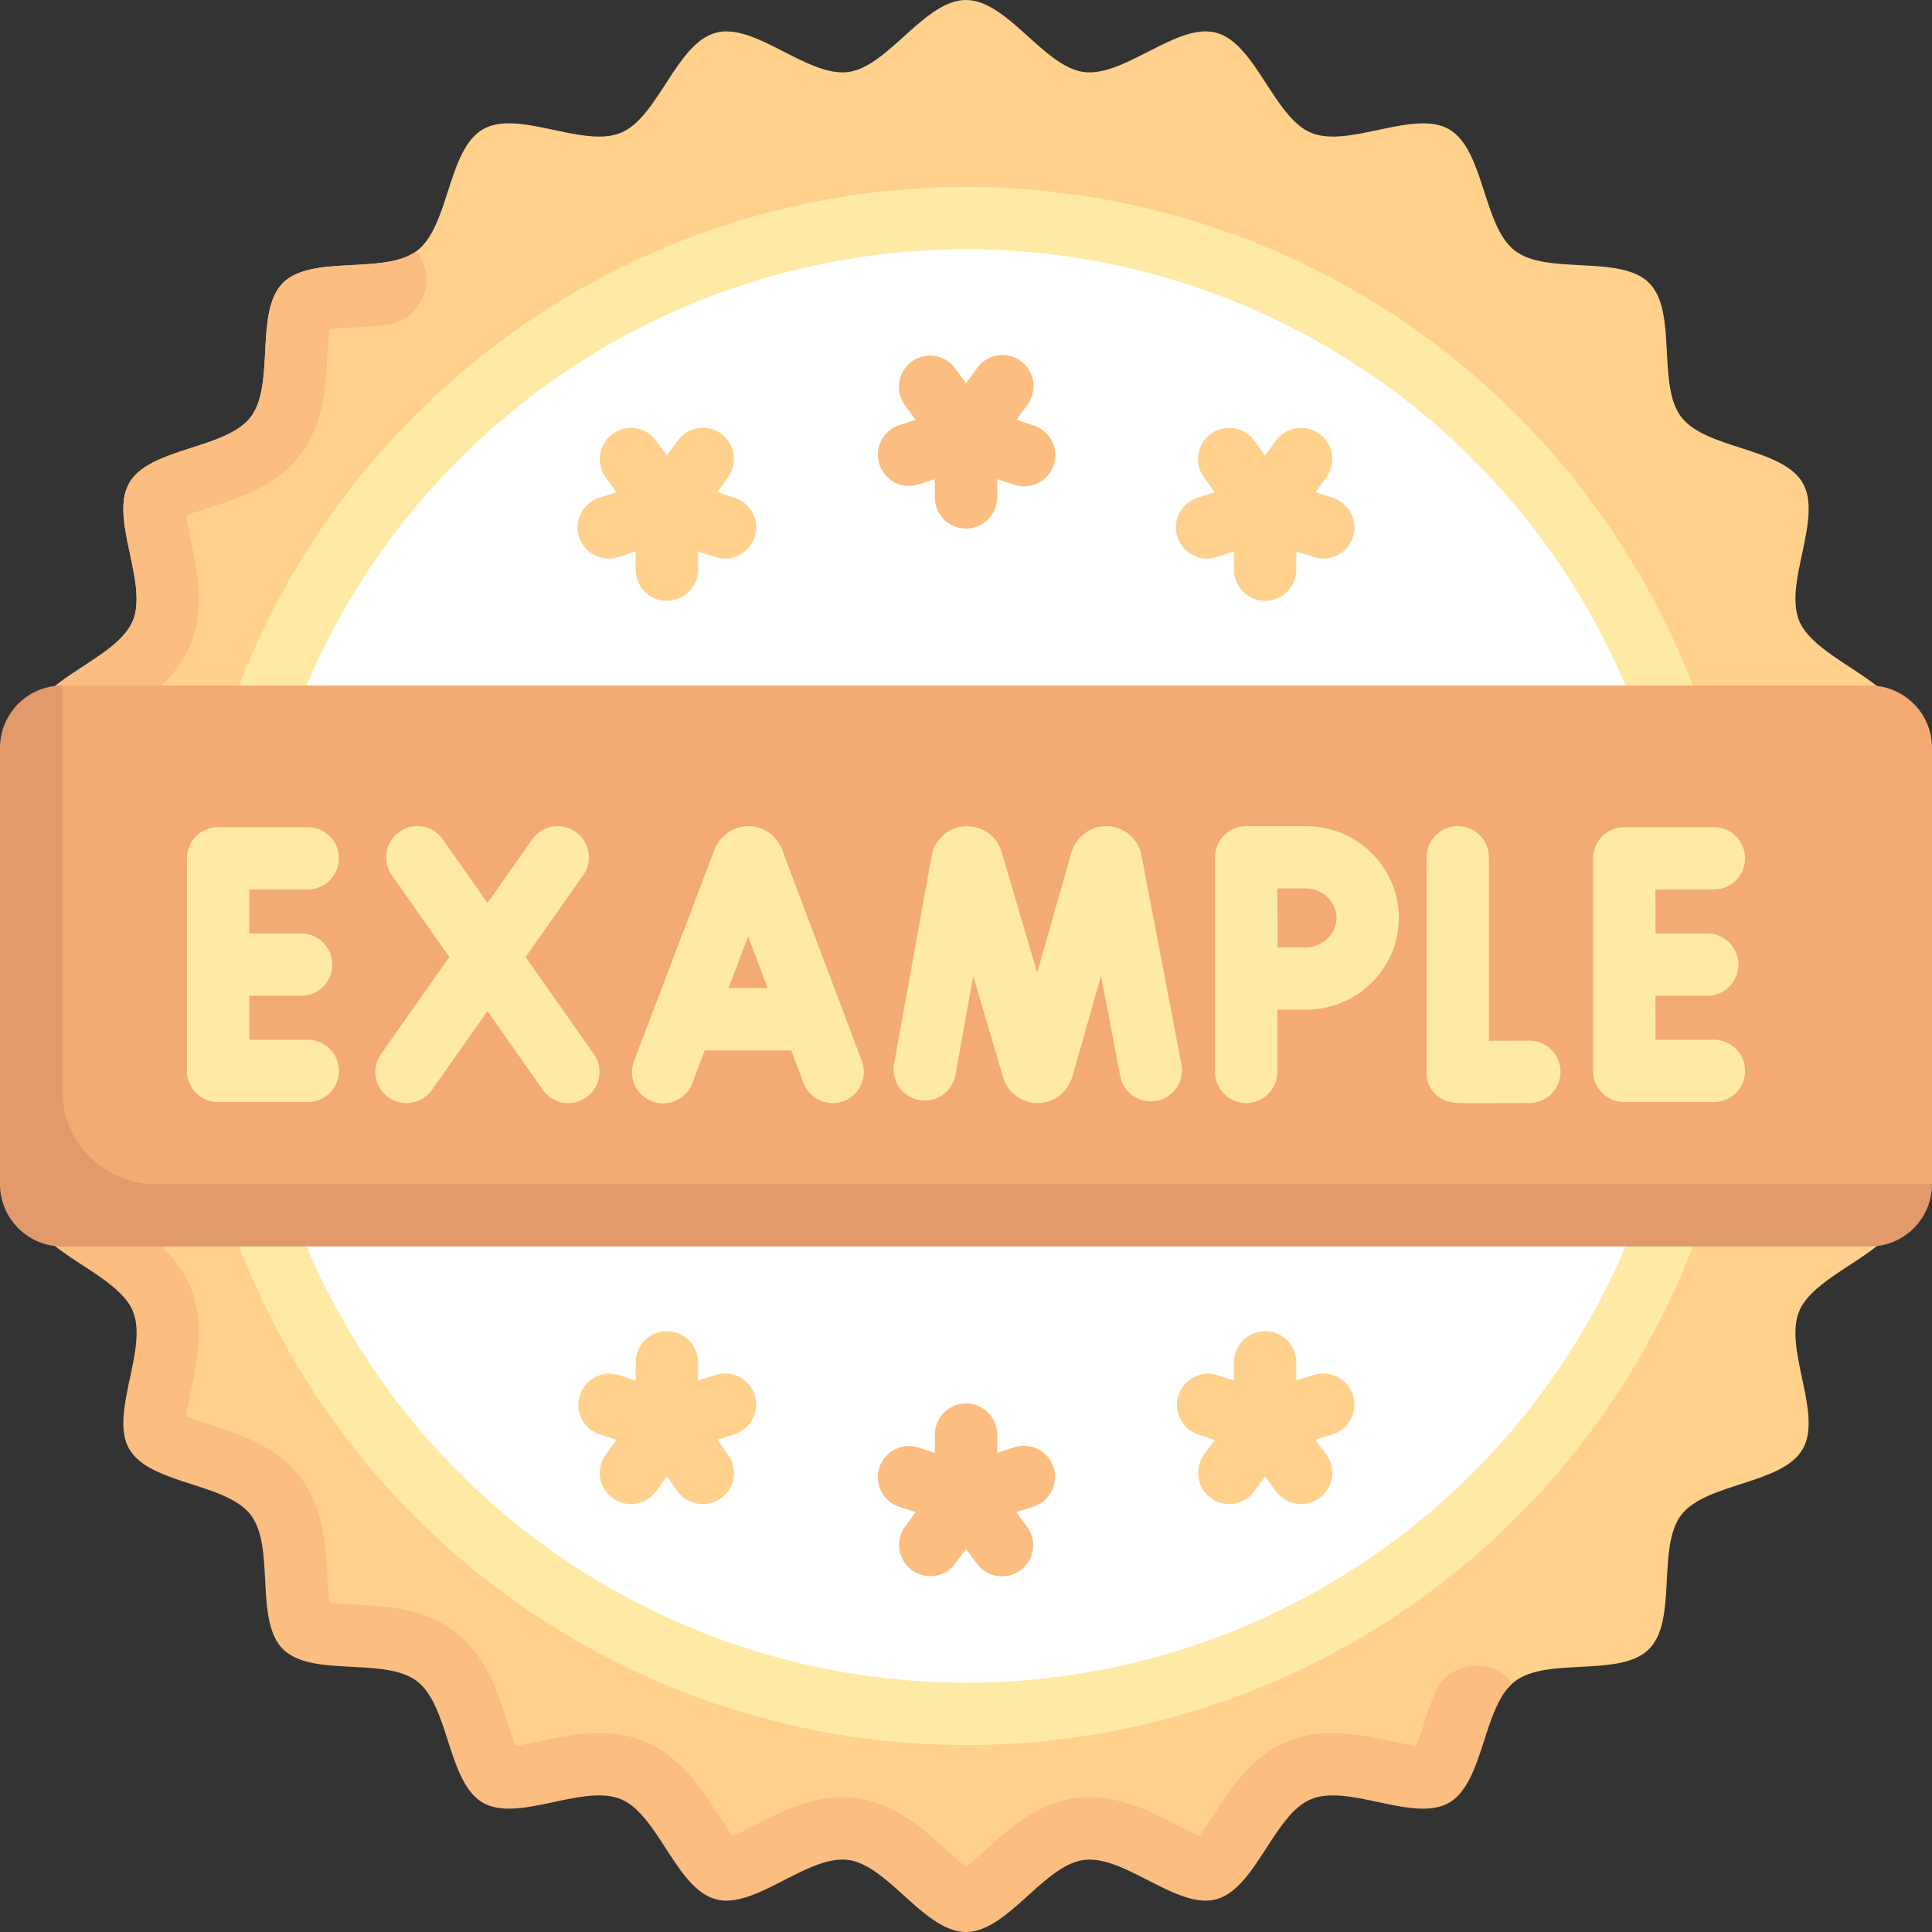 <svg width="80" height="80" xmlns="http://www.w3.org/2000/svg">
    <rect width="100%" height="100%" fill="#333333" stroke="none"/>
    <g fill-rule="nonzero" fill="none">
        <path d="m77.758 51.564.024-23.106c-1.092-.89-2.828-1.656-3.28-2.748-.65-1.566.986-4.259.144-5.713-.847-1.465-3.999-1.389-5.025-2.724-1.029-1.339-.143-4.364-1.336-5.557-1.192-1.192-4.218-.307-5.557-1.336-1.335-1.026-1.259-4.178-2.723-5.026-1.455-.841-4.148.795-5.714.145-1.549-.642-2.293-3.706-3.935-4.145-1.616-.432-3.789 1.848-5.48 1.628C43.224 2.767 41.71 0 40 0c-1.711 0-3.224 2.767-4.876 2.982-1.69.22-3.864-2.06-5.479-1.628-1.642.438-2.386 3.503-3.935 4.145-1.566.65-4.259-.987-5.713-.146-1.465.848-1.389 4-2.724 5.026l-.033.025c-1.356.99-4.34.128-5.523 1.311-1.193 1.193-.308 4.218-1.337 5.557-1.026 1.335-4.178 1.259-5.026 2.723-.841 1.455.795 4.148.145 5.714-.453 1.093-2.158 1.833-3.25 2.723L3.457 50.85c1.092.89 2.245 1.86 2.698 2.953.65 1.566-1.096 4.145-.254 5.6.847 1.464 4.93 1.159 5.956 2.494 1.029 1.34-.53 4.203.661 5.396 1.193 1.192 3.955.396 5.294 1.425 1.335 1.026.945 4.073 2.41 4.92 1.455.842 4-.717 5.566-.067 1.548.642 2.497 3.633 4.14 4.072 1.615.432 3.4-1.815 5.09-1.595 1.653.216 3.329 2.8 5.04 2.8 1.711 0 2.878-2.991 4.53-3.207 1.691-.22 3.629 2.29 5.244 1.858 1.642-.439 2.473-3.278 4.021-3.92 1.566-.65 4.069 1.071 5.523.23 1.427-.826 2.019-3 3.25-4.104.033-.03.066-.057.1-.083 1.34-1.03 4.365-.144 5.557-1.337 1.193-1.192.308-4.218 1.337-5.557 1.026-1.335 4.178-1.258 5.026-2.723.841-1.455-.795-4.148-.145-5.714.453-1.092 2.166-1.838 3.257-2.727z" fill="#FFD18D"/>
        <circle fill="#FFEAA5" cx="40" cy="40" r="32.258"/>
        <circle fill="#FFF" cx="40" cy="40" r="29.677"/>
        <path d="M62.626 69.705c-.892-1.165-2.718-.897-3.247.472-.146.378-.267.752-.38 1.1-.1.308-.233.724-.354 1.015-.31-.04-.733-.131-1.046-.197-1.25-.267-2.806-.597-4.3.023-1.478.614-2.338 1.94-3.028 3.005a14.84 14.84 0 0 1-.609.895c-.287-.12-.666-.315-.949-.458-1.141-.585-2.555-1.313-4.17-1.102-1.585.207-2.756 1.264-3.698 2.112-.25.226-.59.532-.845.725a14.27 14.27 0 0 1-.846-.725c-.94-.848-2.113-1.905-3.697-2.112a4.444 4.444 0 0 0-.573-.036c-1.375 0-2.594.623-3.599 1.138-.28.144-.661.338-.947.458-.193-.25-.433-.621-.609-.893-.692-1.068-1.551-2.395-3.03-3.008-1.494-.618-3.051-.289-4.301-.023-.313.067-.735.156-1.045.198-.12-.291-.255-.708-.355-1.016-.39-1.212-.878-2.721-2.153-3.702-1.28-.983-2.867-1.065-4.142-1.131-.32-.017-.755-.04-1.066-.081a14.779 14.779 0 0 1-.08-1.067c-.068-1.275-.15-2.862-1.132-4.14-.98-1.277-2.49-1.764-3.703-2.156-.307-.1-.723-.233-1.014-.354.04-.31.131-.733.197-1.046.265-1.25.597-2.805-.023-4.3-.615-1.48-1.968-2.36-3.052-3.07V29.771l.006-.004c1.085-.708 2.435-1.59 3.046-3.068.621-1.494.29-3.051.024-4.302a15.614 15.614 0 0 1-.198-1.044c.291-.12.708-.255 1.016-.354 1.212-.391 2.721-.879 3.702-2.154.983-1.28 1.065-2.866 1.131-4.142.017-.32.04-.756.081-1.067.311-.04.746-.063 1.067-.08.397-.02.823-.043 1.26-.093 1.454-.169 2.197-1.852 1.307-3.014l-.032-.045c-1.361.975-4.344.132-5.523 1.311-1.193 1.193-.308 4.218-1.337 5.557-1.026 1.335-4.178 1.259-5.025 2.723-.842 1.455.794 4.148.145 5.714-.453 1.093-2.159 1.833-3.25 2.723V51.57c1.091.89 2.796 1.628 3.25 2.72.649 1.566-.988 4.259-.146 5.713.847 1.465 4 1.389 5.025 2.724 1.03 1.339.144 4.364 1.336 5.557 1.193 1.192 4.218.307 5.557 1.336 1.335 1.026 1.259 4.178 2.723 5.026 1.455.841 4.148-.795 5.714-.145 1.549.642 2.293 3.706 3.936 4.145 1.615.432 3.788-1.849 5.48-1.628C36.775 77.233 38.288 80 40 80c1.711 0 3.224-2.767 4.876-2.982 1.69-.22 3.864 2.06 5.479 1.628 1.642-.439 2.386-3.503 3.935-4.145 1.566-.65 4.259.987 5.713.146 1.427-.826 1.393-3.838 2.623-4.942z" fill="#FBBD80"/>
        <path d="M77.42 28.387H2.58l-1.364 2.58V47.71a2.58 2.58 0 0 0 2.58 2.58H77.42L80 49.032V30.968a2.58 2.58 0 0 0-2.58-2.581z" fill="#F4AA73"/>
        <g fill="#FFEAA5">
            <path d="M32.368 35.14a1.485 1.485 0 0 0-1.375-.93h-.006c-.605 0-1.146.36-1.394.956l-3.335 8.76a1.29 1.29 0 1 0 2.411.918l.514-1.35h3.58l.508 1.347a1.29 1.29 0 1 0 2.414-.912l-3.317-8.79zm-2.203 5.774.815-2.141.808 2.14h-1.623zM45.88 34.211c-.682-.031-1.29.388-1.51 1.074l-1.423 4.99-1.489-5.046c-.213-.641-.806-1.042-1.512-1.017a1.497 1.497 0 0 0-1.368 1.222l-1.563 8.653a1.291 1.291 0 0 0 2.54.458l.745-4.128 1.251 4.238c.203.611.77 1.02 1.414 1.02h.006c.648-.002 1.215-.418 1.427-1.074l1.194-4.191.793 4.148c.135.7.809 1.152 1.51 1.026a1.29 1.29 0 0 0 1.025-1.51L47.262 35.4a1.494 1.494 0 0 0-1.381-1.189zM63.322 43.09l-1.67.005V35.5a1.29 1.29 0 1 0-2.58 0v8.945c0 .6.442 1.097 1.034 1.198.12.02.1.034 1.185.034l2.037-.004a1.291 1.291 0 0 0-.006-2.582zM70.968 43.054h-2.42v-1.822h2.146a1.29 1.29 0 1 0 0-2.58h-2.146V36.83h2.42a1.29 1.29 0 1 0 0-2.58h-3.71a1.29 1.29 0 0 0-1.29 1.29v8.804c0 .713.577 1.29 1.29 1.29h3.71a1.29 1.29 0 1 0 0-2.58zM12.742 36.83a1.29 1.29 0 1 0 0-2.58h-3.71a1.29 1.29 0 0 0-1.29 1.29v8.805c0 .713.577 1.29 1.29 1.29h3.71a1.29 1.29 0 1 0 0-2.58h-2.42v-1.822h2.147a1.29 1.29 0 1 0 0-2.581h-2.146v-1.82h2.419v-.001zM21.762 39.628l2.385-3.384a1.29 1.29 0 1 0-2.11-1.487l-1.852 2.63-1.85-2.629a1.285 1.285 0 0 0-1.796-.313 1.288 1.288 0 0 0-.313 1.797l2.38 3.384-2.829 4.016a1.29 1.29 0 1 0 2.11 1.486l2.297-3.26 2.293 3.26a1.286 1.286 0 0 0 1.797.312c.584-.41.723-1.215.313-1.797l-2.825-4.015zM54.075 34.21h-2.473a1.29 1.29 0 0 0-1.29 1.29v8.885a1.29 1.29 0 1 0 2.58 0V41.81l1.183-.003c2.12 0 3.847-1.704 3.847-3.798 0-2.094-1.726-3.798-3.847-3.798zm0 5.015c-.277 0-.73.001-1.174.004l-.006-2.439h1.18c.687 0 1.267.557 1.267 1.218 0 .66-.58 1.217-1.267 1.217z"/>
        </g>
        <path d="M41.49 65.273c-.4 0-.793-.183-1.045-.531L40 64.13l-.445.612a1.29 1.29 0 0 1-2.086-1.518l.443-.61-.718-.234a1.291 1.291 0 0 1 .796-2.454l.72.234v-.756a1.29 1.29 0 1 1 2.58 0v.756l.72-.234a1.29 1.29 0 0 1 .796 2.454l-.718.233.443.611a1.288 1.288 0 0 1-1.042 2.05z" fill="#FBBD80"/>
        <path d="M53.876 62.28c-.4 0-.793-.183-1.045-.53l-.444-.612-.445.611a1.29 1.29 0 0 1-2.087-1.517l.444-.611-.719-.233a1.292 1.292 0 0 1 .8-2.455l.716.233v-.755a1.29 1.29 0 1 1 2.58 0v.756l.72-.234a1.29 1.29 0 1 1 .797 2.455l-.719.233.444.61a1.288 1.288 0 0 1-1.042 2.049zM29.103 62.28c-.4 0-.793-.183-1.045-.53l-.445-.612-.444.611a1.29 1.29 0 0 1-2.087-1.517l.444-.611-.719-.233a1.291 1.291 0 0 1 .797-2.455l.72.234v-.756a1.29 1.29 0 1 1 2.58 0v.755l.717-.233a1.289 1.289 0 0 1 1.69 1.227c0 .545-.347 1.05-.891 1.228l-.719.233.444.61a1.288 1.288 0 0 1-1.042 2.049z" fill="#FFD18D"/>
        <path d="M40 21.886a1.29 1.29 0 0 1-1.29-1.29v-.755l-.72.233a1.291 1.291 0 0 1-.796-2.454l.718-.234-.443-.611a1.29 1.29 0 1 1 2.087-1.517l.444.612.445-.612a1.29 1.29 0 1 1 2.086 1.517l-.443.611.718.234a1.292 1.292 0 0 1 .83 1.626 1.29 1.29 0 0 1-1.626.828l-.72-.233v.755a1.29 1.29 0 0 1-1.29 1.29z" fill="#FBBD80"/>
        <path d="M27.613 24.88a1.29 1.29 0 0 1-1.29-1.29v-.757l-.72.234a1.292 1.292 0 0 1-1.688-1.227c0-.545.347-1.05.892-1.227l.719-.234-.444-.61a1.29 1.29 0 1 1 2.087-1.517l.444.61.445-.61a1.288 1.288 0 0 1 2.334.76c0 .263-.08.528-.247.756l-.444.611.717.233a1.29 1.29 0 0 1-.796 2.455l-.718-.233v.755a1.29 1.29 0 0 1-1.29 1.29zM52.387 24.88a1.29 1.29 0 0 1-1.29-1.29v-.756l-.719.233a1.294 1.294 0 0 1-1.688-1.227c0-.545.346-1.05.892-1.227l.717-.234-.444-.61a1.29 1.29 0 1 1 2.087-1.517l.445.61.444-.61a1.288 1.288 0 0 1 2.334.76c0 .263-.08.528-.247.756l-.444.611.719.233a1.29 1.29 0 0 1-.797 2.455l-.72-.234v.756a1.29 1.29 0 0 1-1.29 1.29z" fill="#FFD18D"/>
        <path d="M2.58 45.161V28.387A2.58 2.58 0 0 0 0 30.967v18.065a2.58 2.58 0 0 0 2.58 2.581h74.84a2.58 2.58 0 0 0 2.58-2.58H6.452A3.871 3.871 0 0 1 2.58 45.16z" fill="#E29A6C"/>
    </g>
</svg>
